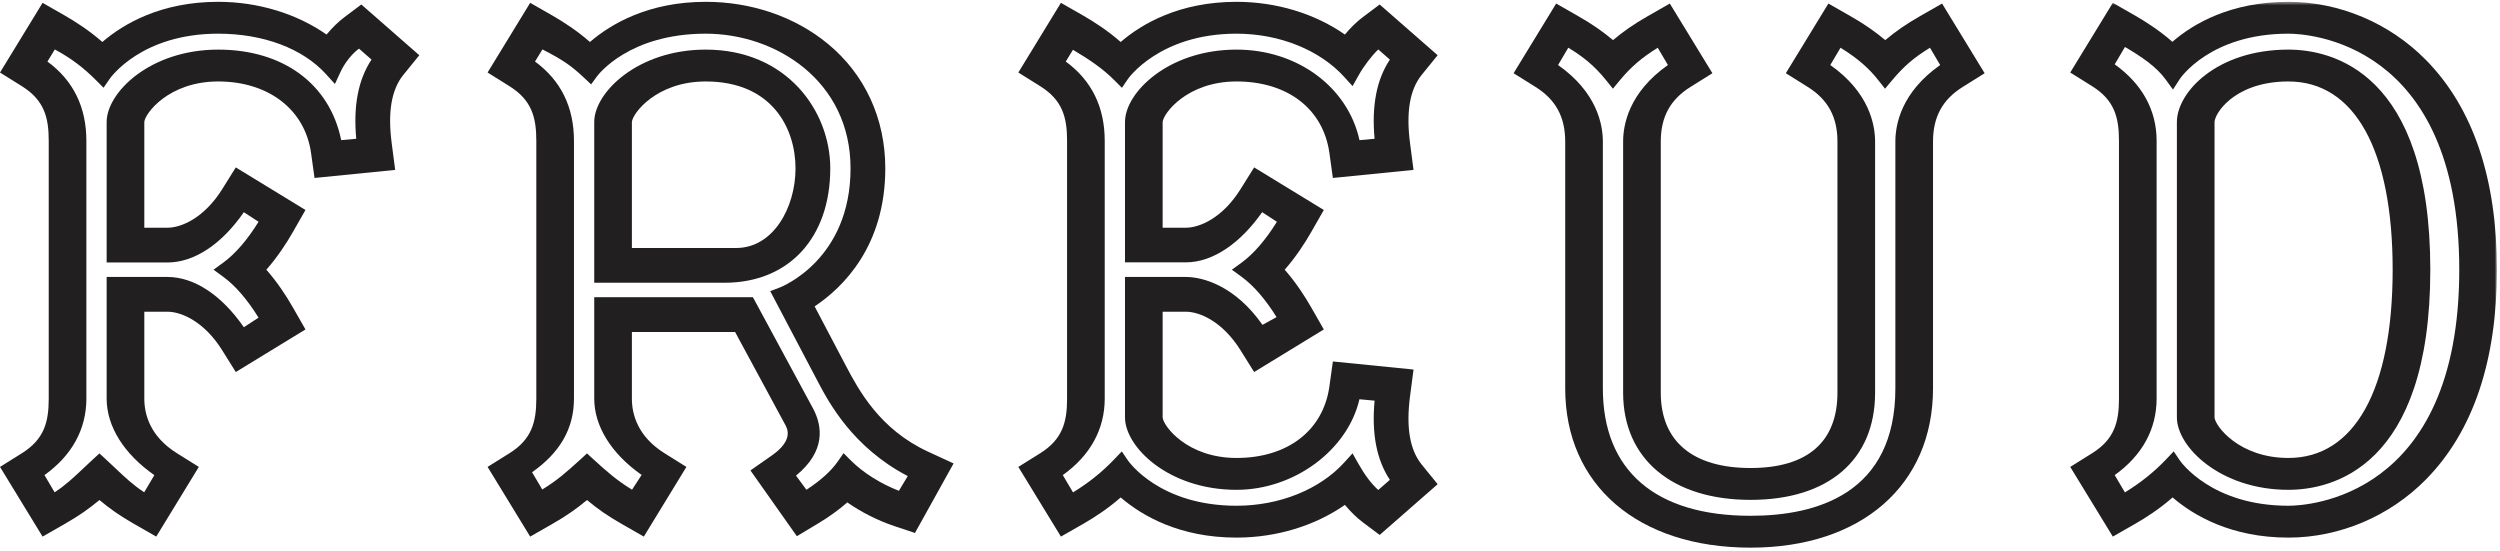 <?xml version="1.0" encoding="UTF-8" standalone="no"?>
<svg width="703px" height="155px" viewBox="0 0 703 155" version="1.1" xmlns="http://www.w3.org/2000/svg" xmlns:xlink="http://www.w3.org/1999/xlink" xmlns:sketch="http://www.bohemiancoding.com/sketch/ns">
    <!-- Generator: sketchtool 3.5.1 (25234) - http://www.bohemiancoding.com/sketch -->
    <title>logo</title>
    <desc>Created with sketchtool.</desc>
    <defs>
        <path id="path-1" d="M0,0.511 L702.133,0.511 L702.133,154 L0,154"></path>
    </defs>
    <g id="Page-1" stroke="none" stroke-width="1" fill="none" fill-rule="evenodd" sketch:type="MSPage">
        <g id="logo" sketch:type="MSArtboardGroup">
            <g id="Page-1" sketch:type="MSLayerGroup">
                <g id="Group-3">
                    <mask id="mask-2" sketch:name="Clip 2" fill="white">
                        <use xlink:href="#path-1"></use>
                    </mask>
                    <g id="Clip-2"></g>
                    <path d="M682.159,16.847 C671.93,6.466 657.839,0.511 643.497,0.511 C627.269,0.511 616.806,6.618 610.875,11.755 C607.305,8.622 603.436,6.116 600.305,4.328 L594.127,0.798 L582.151,20.39 L588.305,24.236 C594.592,28.165 595.855,33.029 595.855,39.603 L595.855,112.084 C595.855,118.657 594.592,123.521 588.305,127.45 L582.152,131.296 L594.127,150.891 L600.306,147.359 C603.453,145.56 607.346,143.038 610.93,139.882 C616.906,145.009 627.432,151.175 643.497,151.175 C657.839,151.175 671.93,145.221 682.159,134.839 C695.413,121.388 702.133,101.539 702.133,75.844 C702.133,50.148 695.413,30.3 682.159,16.847 M643.497,142.216 C621.987,142.216 613.299,129.959 612.946,129.446 L611.244,126.93 L609.151,129.132 C605.778,132.681 602.044,135.682 597.529,138.46 L594.655,133.598 C602.377,128.081 606.442,120.685 606.442,112.084 L606.442,39.603 C606.442,31.001 602.377,23.606 594.655,18.09 L597.541,13.205 C602.146,15.91 606.342,18.731 608.945,22.309 L611.039,25.188 L612.972,22.199 C613.055,22.072 621.463,9.471 643.497,9.471 C648.415,9.471 691.545,11.333 691.545,75.844 C691.545,140.354 648.415,142.216 643.497,142.216" id="Fill-1" fill="#221F20" sketch:type="MSShapeGroup" mask="url(#mask-2)"></path>
                </g>
                <path d="M643.497,13.949 C623.308,13.949 612.142,25.988 612.142,34.309 L612.142,117.377 C612.142,125.678 624.357,137.737 643.497,137.737 C655.495,137.737 683.402,131.706 683.402,75.844 C683.402,19.98 655.495,13.949 643.497,13.949 M643.497,128.778 C629.56,128.778 622.846,119.705 622.73,117.377 L622.73,34.309 C622.73,33.41 623.786,30.693 627.055,28.029 C629.921,25.693 635.1,22.908 643.497,22.908 C662.129,22.908 672.815,42.202 672.815,75.844 C672.815,109.484 662.129,128.778 643.497,128.778" id="Fill-4" fill="#221F20" sketch:type="MSShapeGroup"></path>
                <path d="M539.928,4.529 C535.843,6.863 533.063,8.826 530.127,11.28 C527.191,8.826 524.411,6.863 520.326,4.529 L514.146,0.998 L502.173,20.592 L508.326,24.438 C514.032,28.003 516.689,32.887 516.689,39.804 L516.689,110.431 C516.689,124.283 508.241,131.604 492.257,131.604 C475.978,131.604 467.011,124.085 467.011,110.431 L467.011,39.804 C467.011,32.887 469.669,28.004 475.375,24.438 L481.529,20.592 L469.554,0.997 L463.375,4.529 C459.289,6.864 456.51,8.826 453.574,11.28 C450.638,8.826 447.858,6.863 443.773,4.529 L437.593,0.998 L425.62,20.592 L431.773,24.438 C437.479,28.003 440.136,32.887 440.136,39.804 L440.136,109.209 C440.136,136.418 460.595,154 492.257,154 C523.425,154 543.565,136.418 543.565,109.209 L543.565,39.804 C543.565,32.887 546.222,28.003 551.928,24.438 L558.081,20.592 L546.107,0.998 L539.928,4.529 Z M532.977,39.804 L532.977,109.209 C532.977,138.825 510.834,145.041 492.257,145.041 C465.474,145.041 450.724,132.316 450.724,109.209 L450.724,39.804 C450.724,34.959 449.03,25.954 438.127,18.283 L441,13.419 C445.164,15.942 448.294,18.412 451.671,22.605 L453.549,24.937 L455.457,22.629 C458.541,18.9 461.658,16.199 466.153,13.427 L469.022,18.283 C458.118,25.952 456.424,34.959 456.424,39.804 L456.424,110.431 C456.424,129.017 470.155,140.564 492.257,140.564 C514.185,140.564 527.277,129.299 527.277,110.431 L527.277,39.854 C527.277,34.992 525.583,25.956 514.679,18.283 L517.548,13.427 C522.27,16.333 525.448,19.079 528.207,22.584 L530.069,24.949 L532.001,22.64 C535.288,18.709 538.165,16.201 542.704,13.424 L545.575,18.283 C534.671,25.952 532.977,34.959 532.977,39.804 L532.977,39.804 Z" id="Fill-6" fill="#221F20" sketch:type="MSShapeGroup"></path>
                <path d="M404.268,15.53 L387.964,1.264 L383.211,4.828 C381.478,6.129 379.747,7.83 378.186,9.715 C369.797,3.855 358.964,0.512 347.703,0.512 C331.638,0.512 321.112,6.677 315.136,11.805 C311.551,8.649 307.657,6.127 304.511,4.328 L298.333,0.798 L286.357,20.39 L292.512,24.237 C298.798,28.165 300.06,33.029 300.06,39.603 L300.06,112.084 C300.06,118.658 298.798,123.521 292.512,127.45 L286.358,131.295 L298.333,150.891 L304.512,147.359 C307.658,145.56 311.552,143.038 315.136,139.882 C321.112,145.009 331.638,151.175 347.703,151.175 C358.964,151.175 369.797,147.832 378.186,141.972 C379.747,143.856 381.477,145.558 383.21,146.859 L387.964,150.425 L404.268,136.156 L399.811,130.671 C396.436,126.519 395.355,120.216 396.505,111.404 L397.482,103.915 L374.803,101.645 L373.833,108.632 C372.107,121.059 362.095,128.778 347.703,128.778 C333.766,128.778 327.052,119.705 326.936,117.378 L326.936,87.652 L333.451,87.652 C337.424,87.652 343.832,90.482 348.817,98.459 L352.663,104.612 L372.255,92.64 L368.726,86.46 C366.929,83.316 364.41,79.426 361.257,75.844 C364.41,72.261 366.929,68.372 368.726,65.228 L372.256,59.049 L352.664,47.074 L348.817,53.227 C343.832,61.204 337.424,64.035 333.451,64.035 L326.936,64.035 L326.936,34.323 C327.052,31.982 333.766,22.908 347.703,22.908 C362.095,22.908 372.107,30.628 373.833,43.054 L374.803,50.041 L397.482,47.774 L396.505,40.284 C395.355,31.472 396.436,25.168 399.811,21.015 L404.268,15.53 Z M386.533,39.024 L382.289,39.411 C379.034,24.525 364.875,13.949 347.703,13.949 C328.563,13.949 316.348,26.008 316.348,34.309 L316.348,73.774 L333.451,73.774 C341.235,73.774 348.958,68.168 354.917,59.666 L359.063,62.362 C355.924,67.445 352.513,71.398 349.117,73.868 L346.399,75.844 L349.117,77.82 C352.479,80.264 355.857,84.163 358.969,89.173 L355.012,91.349 C347.332,80.392 338.304,77.88 333.451,77.88 L316.348,77.88 L316.348,117.378 C316.348,125.679 328.563,137.737 347.703,137.737 C364.006,137.737 378.982,126.512 382.274,112.275 L386.533,112.662 C385.678,121.951 387.09,129.278 390.828,134.93 L387.564,137.787 C385.568,135.961 383.804,133.619 381.998,130.426 L380.33,127.481 L378.06,129.99 C371.133,137.646 359.785,142.216 347.703,142.216 C326.194,142.216 317.504,129.959 317.151,129.446 L315.454,126.938 L313.362,129.126 C309.89,132.756 306.241,135.693 301.734,138.461 L298.86,133.598 C306.584,128.081 310.649,120.685 310.649,112.084 L310.649,39.603 C310.649,30.117 306.967,22.628 299.696,17.306 L301.716,14.004 C306.344,16.734 310.163,19.344 313.395,22.595 L315.487,24.7 L317.151,22.241 C317.237,22.114 326.041,9.471 347.703,9.471 C359.785,9.471 371.133,14.041 378.06,21.697 L380.343,24.221 L382.003,21.249 C383.506,18.561 385.691,15.711 387.571,13.906 L390.828,16.757 C387.09,22.409 385.678,29.737 386.533,39.024 L386.533,39.024 Z" id="Fill-8" fill="#221F20" sketch:type="MSShapeGroup"></path>
                <path d="M237.922,102.969 L229.072,86.154 C237.145,80.765 248.946,69.156 248.946,47.339 C248.946,33.337 243.208,20.898 232.789,12.313 C223.552,4.703 211.359,0.512 198.454,0.512 C182.389,0.512 171.863,6.677 165.887,11.805 C162.303,8.649 158.409,6.127 155.263,4.328 L149.084,0.796 L137.109,20.392 L143.263,24.237 C149.549,28.166 150.811,33.029 150.811,39.603 L150.811,112.084 C150.811,118.657 149.549,123.521 143.263,127.45 L137.109,131.295 L149.084,150.89 L155.263,147.358 C159.348,145.024 162.127,143.062 165.064,140.606 C168,143.061 170.779,145.024 174.864,147.358 L181.044,150.89 L193.018,131.296 L186.865,127.45 C179.279,122.707 177.687,116.476 177.687,112.084 L177.687,93.353 L206.706,93.353 L220.872,119.557 C221.425,120.614 223.109,123.829 217.053,128.068 L211.024,132.288 L224.08,150.78 L229.914,147.28 C233.157,145.334 235.926,143.344 238.256,141.276 C242.26,144.055 246.89,146.407 251.515,147.947 L257.285,149.871 L268.147,130.32 L260.975,127.01 C247.314,120.705 241.429,109.593 237.922,102.969 L237.922,102.969 Z M252.771,138.015 C247.634,136.019 242.69,132.913 239.272,129.494 L237.212,127.436 L235.543,129.821 C233.676,132.488 230.729,135.14 226.768,137.724 L223.839,133.749 C232.266,126.83 231.228,119.821 228.699,114.994 L211.719,83.579 L167.099,83.579 L167.099,112.084 C167.099,119.868 171.925,127.591 180.426,133.55 L177.728,137.701 C173.576,135.156 170.972,132.916 166.715,129.013 L165.064,127.5 L163.413,129.013 C159.185,132.889 156.587,135.125 152.486,137.647 L149.617,132.792 C157.54,127.234 161.4,120.44 161.4,112.084 L161.4,39.603 C161.4,30.117 157.718,22.627 150.447,17.306 L152.532,13.895 C158.123,16.776 160.516,18.354 164.201,21.834 L166.22,23.725 L167.856,21.492 C168.216,21.002 176.911,9.471 198.454,9.471 C218.193,9.471 239.173,22.743 239.173,47.339 C239.173,72.913 219.983,80.576 219.173,80.887 L216.586,81.864 L230.092,107.526 C233.045,113.103 239.767,125.802 255.257,133.873 L252.771,138.015 Z" id="Fill-10" fill="#221F20" sketch:type="MSShapeGroup"></path>
                <path d="M233.473,47.339 C233.473,31.153 221.2,13.949 198.454,13.949 C179.314,13.949 167.099,26.008 167.099,34.309 L167.099,79.508 L203.747,79.508 C221.805,79.508 233.473,66.881 233.473,47.339 M207.004,69.735 L177.686,69.735 L177.686,34.323 C177.803,31.982 184.517,22.907 198.454,22.907 C217.088,22.907 223.7,36.068 223.7,47.339 C223.7,58.348 217.455,69.735 207.004,69.735" id="Fill-12" fill="#221F20" sketch:type="MSShapeGroup"></path>
                <path d="M96.852,4.829 C95.118,6.129 93.388,7.831 91.828,9.715 C83.437,3.856 72.605,0.512 61.345,0.512 C45.279,0.512 34.754,6.678 28.778,11.806 C25.194,8.649 21.3,6.127 18.154,4.329 L11.974,0.797 L0,20.392 L6.154,24.237 C12.44,28.167 13.703,33.03 13.703,39.604 L13.703,112.085 C13.703,118.658 12.44,123.52 6.154,127.45 L0,131.295 L11.974,150.891 L18.154,147.358 C22.239,145.023 25.019,143.062 27.955,140.607 C30.89,143.062 33.671,145.024 37.756,147.358 L43.935,150.89 L55.909,131.295 L49.756,127.45 C42.17,122.709 40.578,116.478 40.578,112.085 L40.578,87.653 L47.093,87.653 C51.065,87.653 57.473,90.483 62.459,98.459 L66.304,104.613 L85.9,92.639 L82.368,86.459 C80.571,83.316 78.051,79.426 74.899,75.844 C78.052,72.262 80.572,68.372 82.368,65.228 L85.899,59.049 L66.304,47.076 L62.459,53.228 C57.473,61.205 51.065,64.035 47.093,64.035 L40.578,64.035 L40.578,34.324 C40.694,31.983 47.408,22.908 61.345,22.908 C75.518,22.908 85.774,30.816 87.474,43.054 L88.445,50.041 L111.124,47.773 L110.147,40.284 C108.997,31.472 110.079,25.169 113.453,21.015 L117.909,15.532 L101.606,1.263 L96.852,4.829 Z M100.174,39.024 L95.946,39.409 C92.727,23.64 79.676,13.95 61.345,13.95 C42.205,13.95 29.99,26.009 29.99,34.31 L29.99,73.809 L47.093,73.809 C54.607,73.809 62.339,68.689 68.567,59.671 L72.706,62.362 C69.567,67.445 66.154,71.398 62.758,73.867 L60.041,75.844 L62.758,77.82 C66.153,80.289 69.566,84.242 72.706,89.326 L68.567,92.016 C62.339,82.999 54.607,77.88 47.093,77.88 L29.99,77.88 L29.99,112.085 C29.99,119.895 34.846,127.642 43.4,133.609 L40.55,138.432 C37.43,136.391 35.179,134.26 32.453,131.679 C31.562,130.836 30.628,129.952 29.606,129.014 L27.955,127.501 L26.303,129.014 C25.282,129.951 24.348,130.835 23.458,131.677 C20.731,134.259 18.48,136.39 15.359,138.432 L12.502,133.598 C20.225,128.081 24.29,120.686 24.29,112.085 L24.29,39.604 C24.29,30.118 20.608,22.628 13.338,17.306 L15.416,13.907 C19.969,16.363 23.441,18.972 27.035,22.593 L29.116,24.676 L30.787,22.249 C31.146,21.728 39.836,9.472 61.345,9.472 C74.075,9.472 85.14,13.631 91.701,20.883 L94.18,23.623 L95.731,20.27 C96.945,17.641 99.025,15.06 100.95,13.677 L104.47,16.758 C100.733,22.41 99.319,29.738 100.174,39.024 L100.174,39.024 Z" id="Fill-14" fill="#221F20" sketch:type="MSShapeGroup"></path>
            </g>
        </g>
    </g>
</svg>